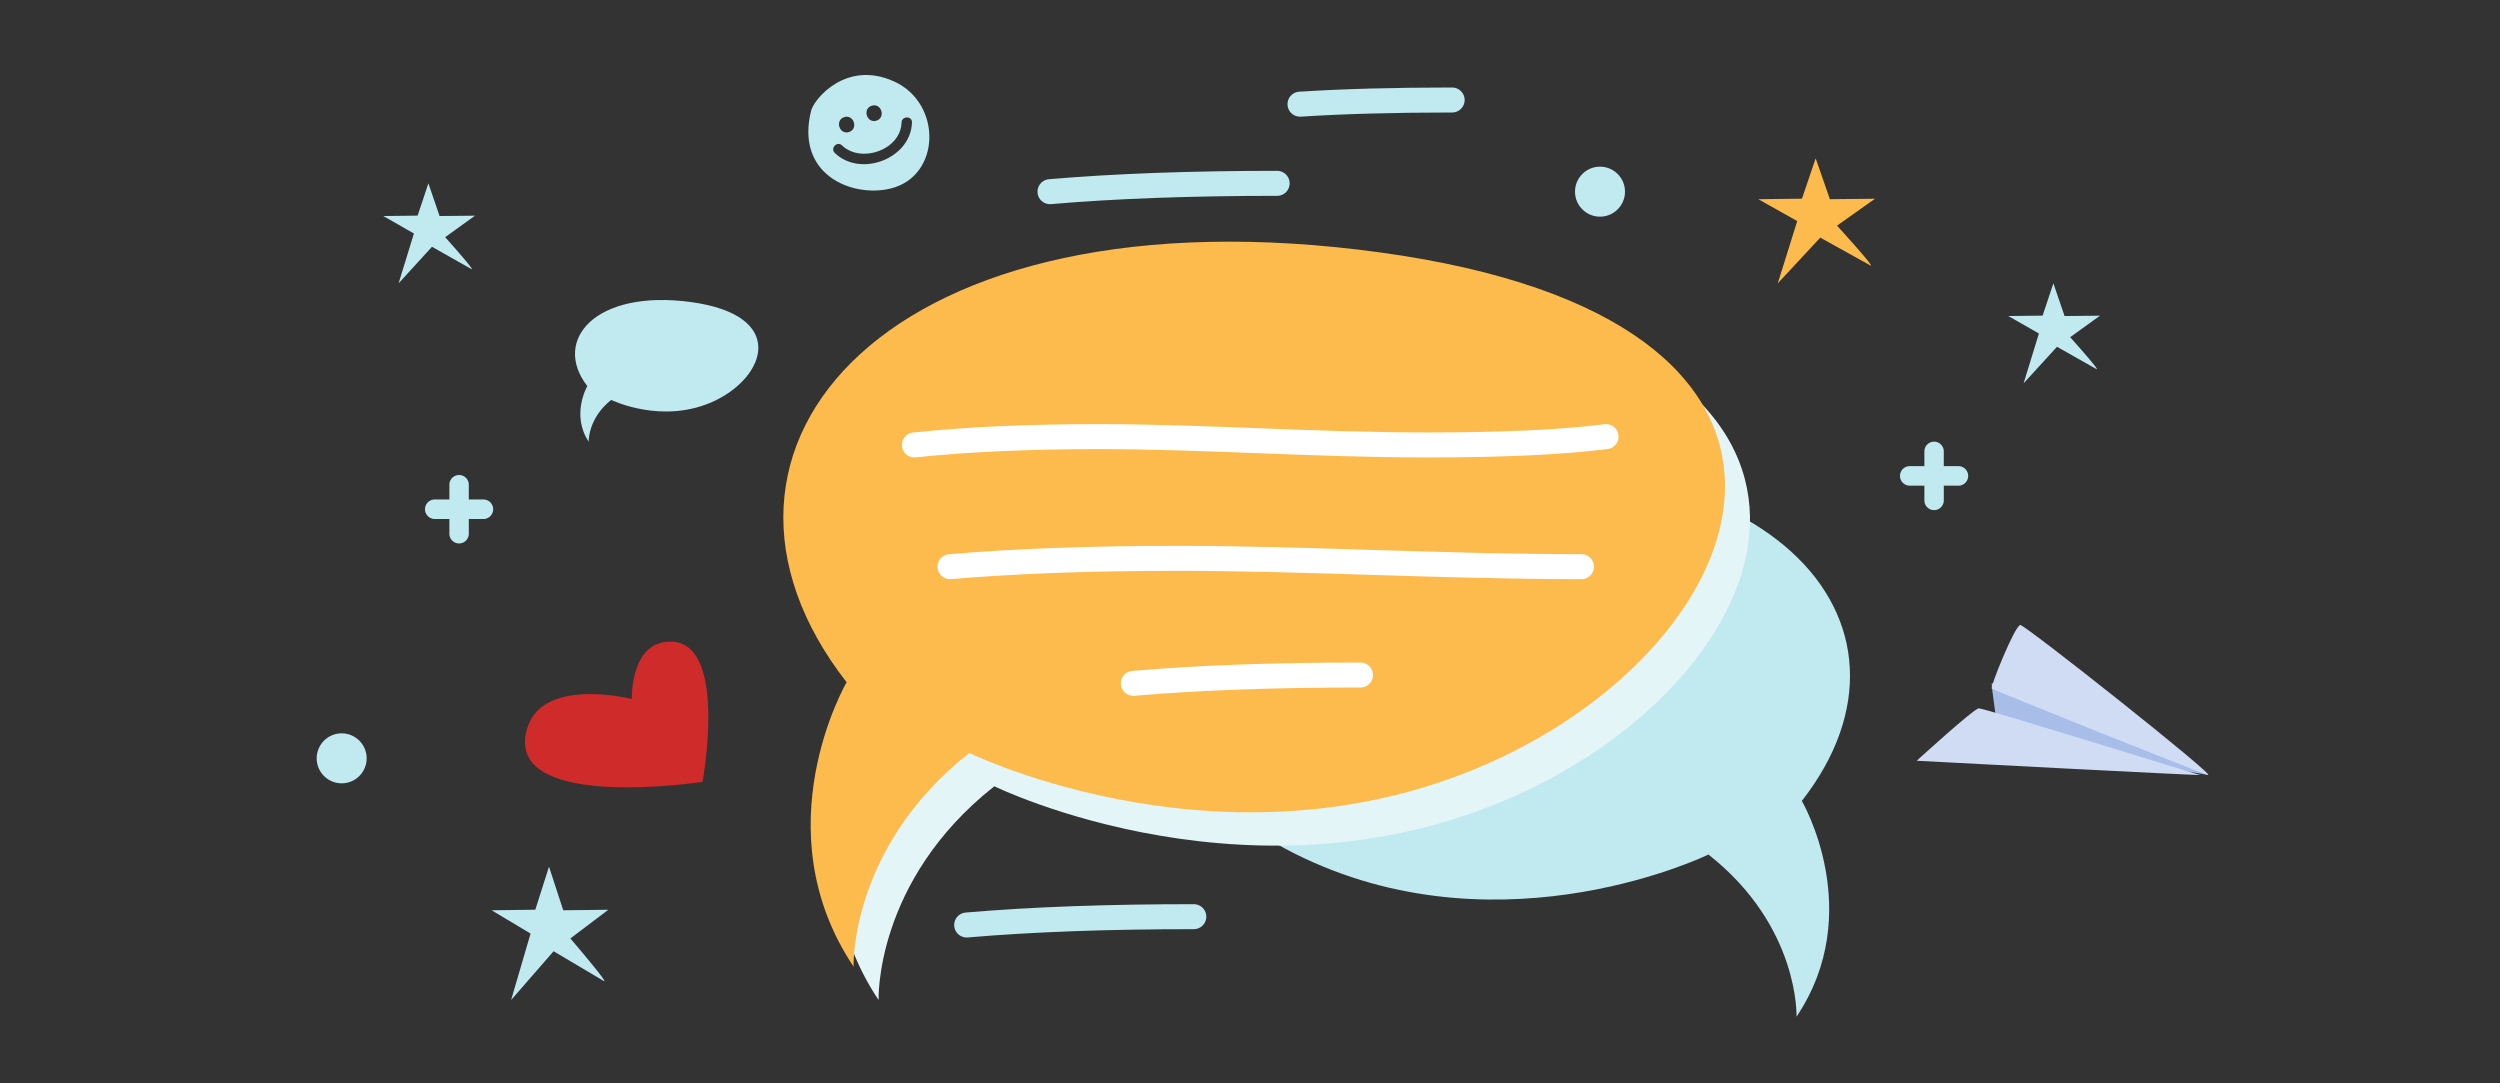<svg xmlns="http://www.w3.org/2000/svg" width="300" height="130" viewBox="0 0 300 130">
    <rect x="0" y="0" width="300" height="130" fill="#333333" stroke="none"/>
    <g fill="none" fill-rule="evenodd" transform="translate(38 9)">
        <circle cx="154" cy="14" r="3" fill="#C0E9F0"/>
        <circle cx="3" cy="82" r="3" fill="#C0E9F0"/>
        <path fill="#C0E9F0" d="M20.016 50.937h-1.76V49.17c0-.645-.522-1.17-1.165-1.17-.644 0-1.166.525-1.166 1.17v1.767h-1.76c-.643 0-1.165.524-1.165 1.17a1.17 1.17 0 0 0 1.166 1.172h1.76v1.766c0 .646.52 1.17 1.165 1.17.643 0 1.166-.524 1.166-1.17V53.28h1.76a1.17 1.17 0 0 0 1.165-1.171c0-.647-.523-1.17-1.166-1.17M197.016 46.937h-1.76V45.17c0-.645-.522-1.17-1.165-1.17-.644 0-1.166.525-1.166 1.17v1.767h-1.76c-.643 0-1.165.524-1.165 1.17a1.17 1.17 0 0 0 1.166 1.172h1.76v1.766c0 .646.52 1.17 1.165 1.17.643 0 1.166-.524 1.166-1.17V49.28h1.76a1.17 1.17 0 0 0 1.165-1.171c0-.647-.523-1.17-1.166-1.17M25.668 103.03L21 100.234l5.236-.068L27.88 95l1.708 5.231 5.412-.06-4.557 3.444s4.606 5.372 4.03 5.113l-6.041-3.58-5.1 5.852 2.336-7.97M206.668 31.023L203 28.924l4.114-.05L208.406 25l1.342 3.923L214 28.88l-3.58 2.582s3.618 4.03 3.167 3.835l-4.748-2.684L204.832 37l1.836-5.977M11.668 19.023L8 16.924l4.114-.05L13.406 13l1.342 3.923L19 16.88l-3.58 2.582s3.618 4.03 3.167 3.835l-4.748-2.684L9.832 25l1.836-5.977"/>
        <path fill="#FDBA4D" d="M177.668 17.529L173 14.906l5.236-.064L179.88 10l1.708 4.904 5.412-.056-4.557 3.228s4.606 5.037 4.03 4.794l-6.041-3.356-5.1 5.486 2.336-7.471"/>
        <g fill="#C0E9F0">
            <path d="M167.014 93.543s-24.277 11.874-48.544.426C94.2 82.52 84.495 54.14 129.462 47.984c44.969-6.157 65.464 17.748 48.759 39.125 0 0 7.794 13.331-.638 25.891 0 0 .388-10.836-10.569-19.457M35.345 38.988s6.21 3.059 12.418.11c6.209-2.949 8.692-10.259-2.811-11.845-11.504-1.585-16.747 4.572-12.474 10.078 0 0-1.993 3.434.164 6.669 0 0-.1-2.791 2.703-5.012"/>
        </g>
        <path fill="#E4F5F8" d="M81.318 85.352s31.9 15.652 63.785.561c31.889-15.09 44.643-52.5-14.442-60.616-59.088-8.116-86.017 23.395-64.067 51.574 0 0-10.241 17.573.837 34.129 0 0-.509-14.283 13.887-25.648"/>
        <path fill="#FDBA4D" d="M78.318 81.352s31.9 15.652 63.785.561c31.889-15.09 44.643-52.5-14.442-60.616-59.088-8.116-86.017 23.395-64.067 51.574 0 0-10.241 17.573.837 34.129 0 0-.509-14.283 13.887-25.648"/>
        <path fill="#CF2B2A" d="M37.816 74.88s-11.658-2.984-12.76 4.435c-1.331 8.978 21.25 5.507 21.25 5.507s3.01-16.29-3.505-16.805c-5.192-.411-4.985 6.862-4.985 6.862"/>
        <path fill="#C0E9F0" d="M71.436 5.686c-.113 4.339-6.159 6.66-9.259 3.671-.582-.561.277-1.473.858-.913 2.29 2.208 7.063.545 7.148-2.735.021-.804 1.274-.83 1.253-.023zm-8.108-.638c1.161-.343 1.693 1.46.532 1.803-1.161.343-1.693-1.46-.532-1.803zm3.297-1.367c1.162-.344 1.693 1.46.534 1.802-1.162.344-1.693-1.459-.534-1.802zM69.271.765c-5.72-2.59-9.584 2.116-9.933 3.505-1.939 7.687 4.903 10.48 9.526 9.356 6.04-1.467 6.245-10.218.407-12.861z"/>
        <path fill="#A8BEE9" d="M227 84l-8.885-1.528s-10.134-2.418-10.535-2.48c-.122-.018-.732-.294-1.523-.669-1.81-.857-4.562-2.232-4.562-2.232-.037-.557-.495-3.583-.495-4.025l.001-.033c.003-.022.067-.033.183-.033 1.352 0 9.77 1.431 9.77 1.431l14.142 8.2L227 84"/>
        <path fill="#CFDCF4" d="M192 82.29s6.853-6.252 7.453-6.29c.6-.038 25.984 7.873 26.54 7.994.557.122-33.993-1.705-33.993-1.705M201.012 73.627c-.228-.16 2.806-7.641 3.428-7.627.623.014 23.827 18.39 22.506 17.994-1.321-.397-25.577-10.117-25.934-10.367"/>
        <path stroke="#FFF" stroke-linecap="round" stroke-width="3" d="M71.724 44.394c6.306-.667 13.69-1 22.15-1 12.69 0 25.808 1 39.424 1 9.077 0 16.22-.333 21.426-1M76 59c7.761-.667 16.847-1 27.258-1 15.617 0 31.762 1 48.518 1M98 73c7.761-.667 16.847-1 27.258-1"/>
        <path stroke="#C0E9F0" stroke-linecap="round" stroke-width="3" d="M78 102c7.761-.667 16.847-1 27.258-1M88 14c7.761-.667 16.847-1 27.258-1M118 3.5c5.199-.333 11.285-.5 18.258-.5"/>
    </g>
</svg>
